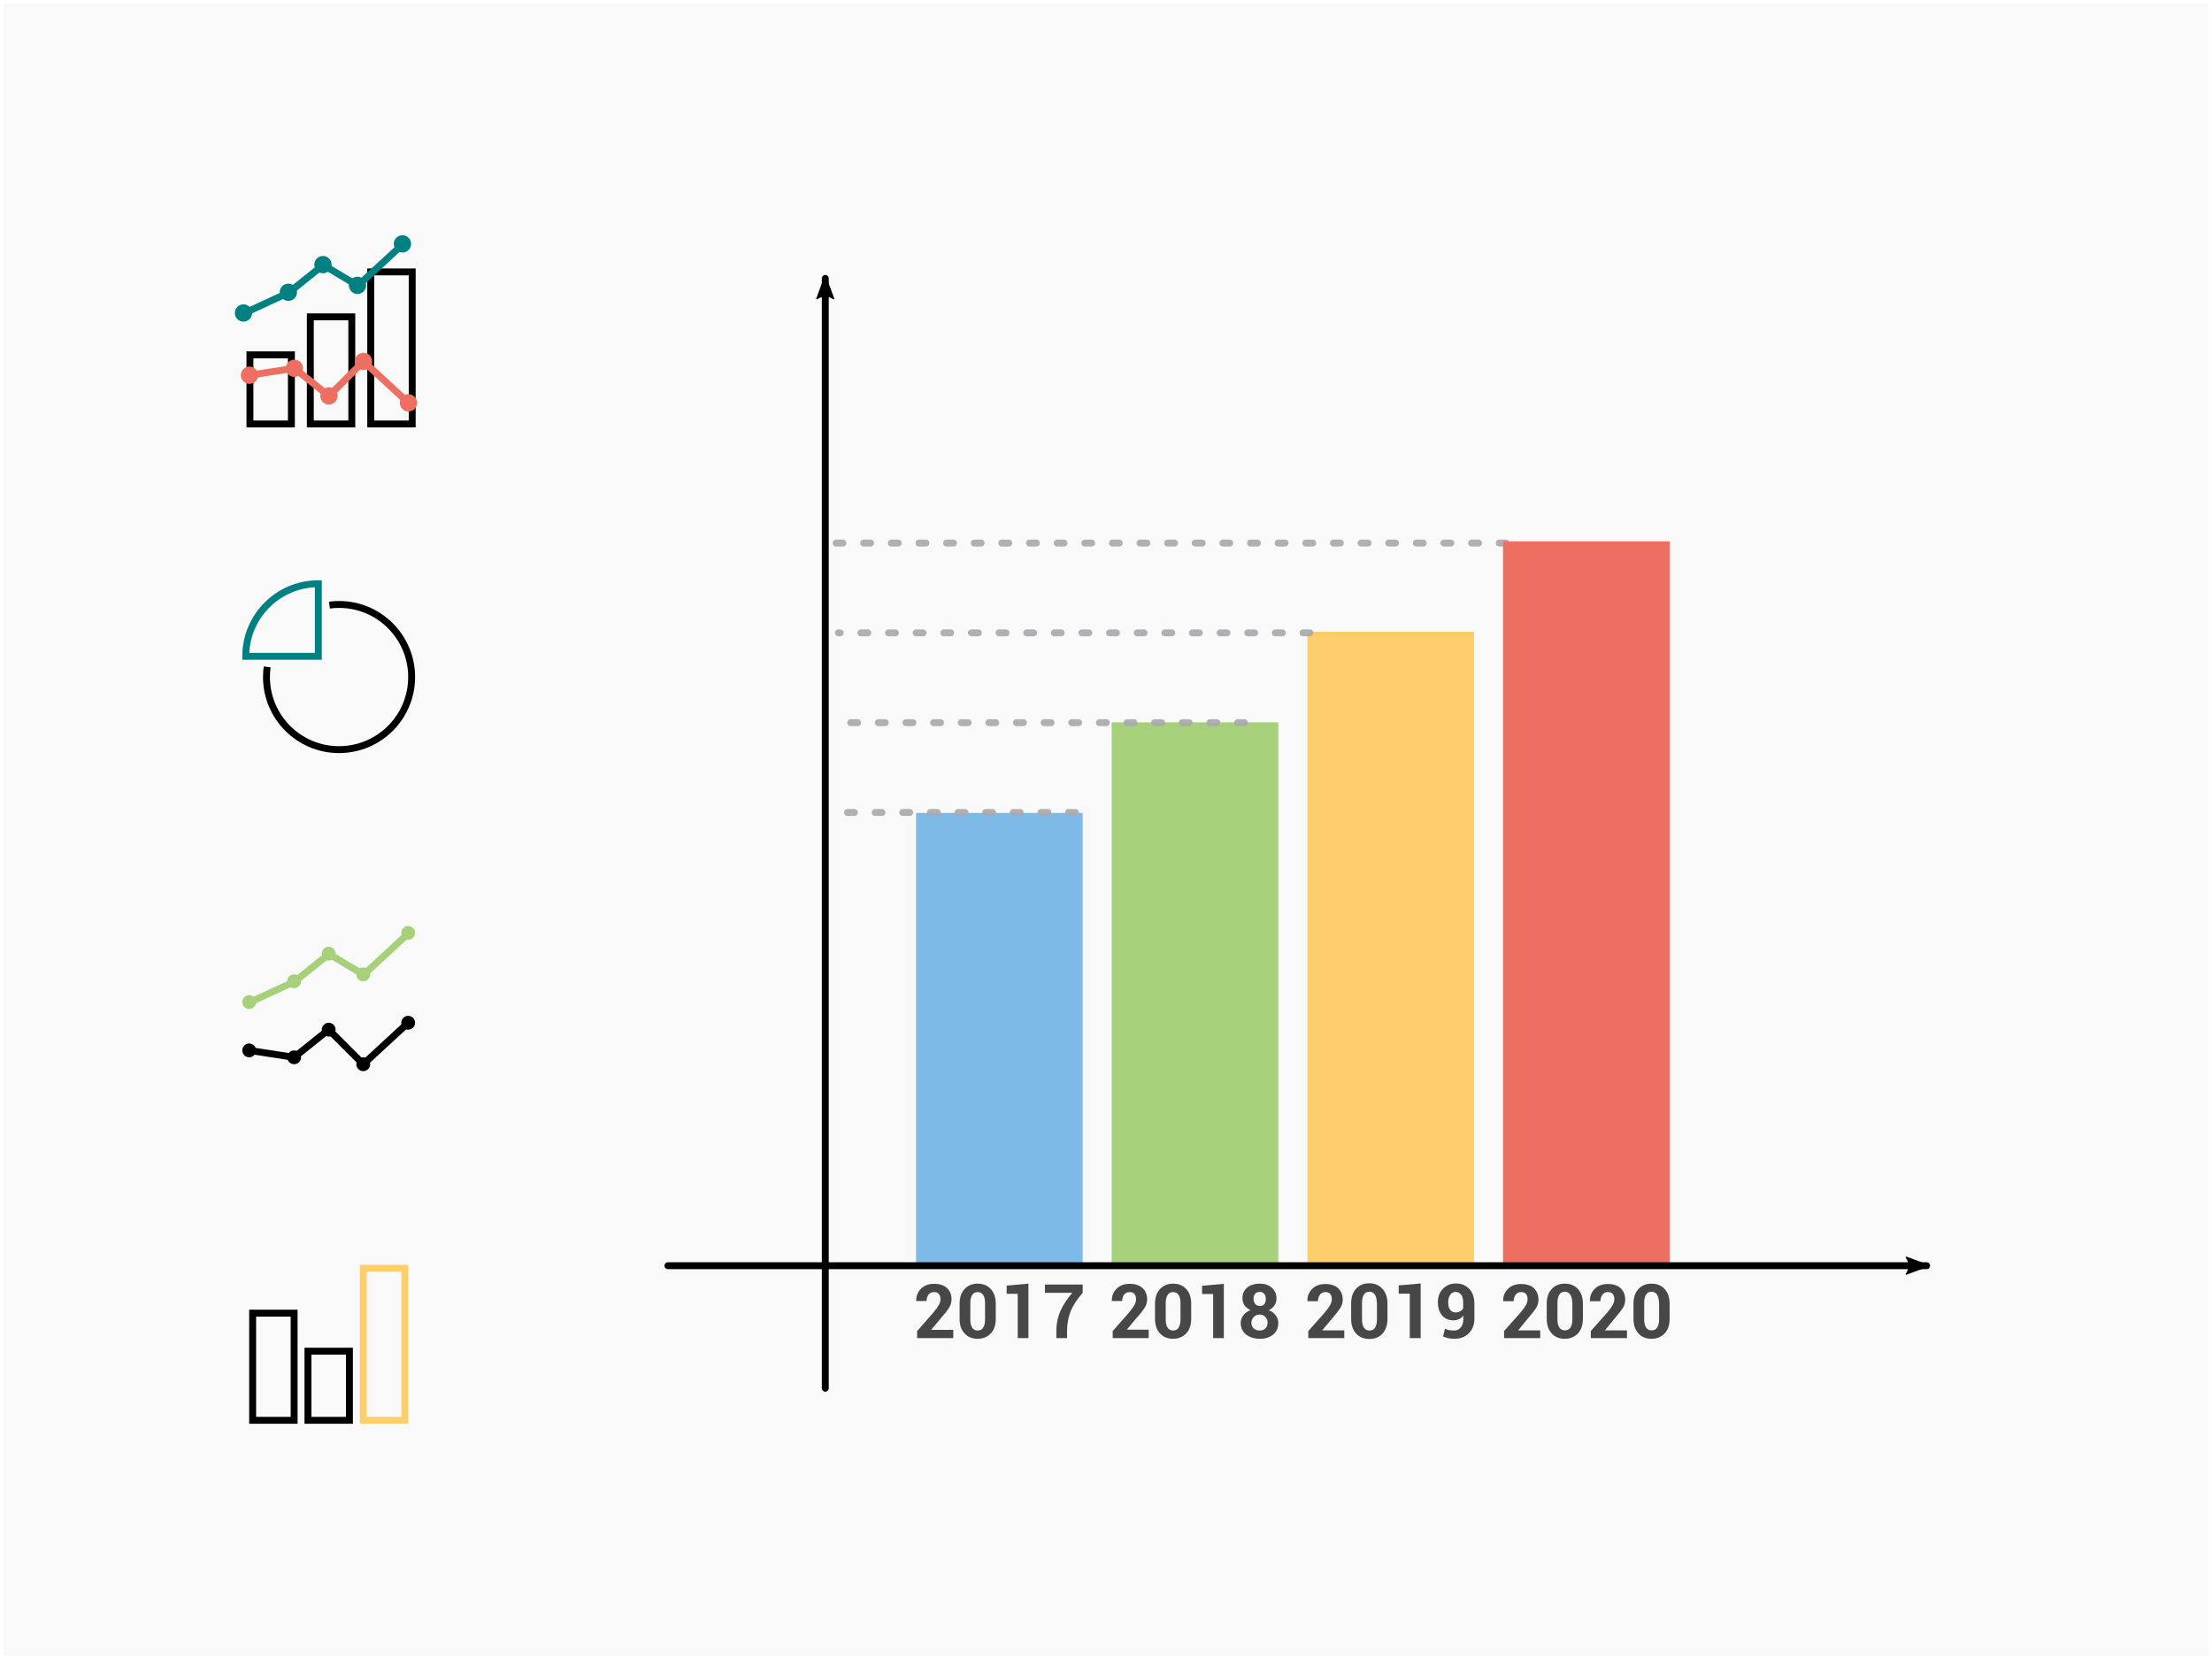 <?xml version="1.0" encoding="UTF-8" standalone="no"?>
<!-- Created with Inkscape (http://www.inkscape.org/) -->

<svg
   xmlns:dc="http://purl.org/dc/elements/1.1/"
   xmlns:cc="http://creativecommons.org/ns#"
   xmlns:rdf="http://www.w3.org/1999/02/22-rdf-syntax-ns#"
   xmlns:svg="http://www.w3.org/2000/svg"
   xmlns="http://www.w3.org/2000/svg"
   xmlns:sodipodi="http://sodipodi.sourceforge.net/DTD/sodipodi-0.dtd"
   xmlns:inkscape="http://www.inkscape.org/namespaces/inkscape"
   width="640"
   height="480"
   viewBox="0 0 640 480"
   id="svg2"
   version="1.1"
   inkscape:version="0.91 r13725"
   sodipodi:docname="bg-showcase-3.svg"
   inkscape:export-filename="/home/massilva/Documentos/code/giiro-landpage/img/bg-showcase-1.jpg"
   inkscape:export-xdpi="90"
   inkscape:export-ydpi="90">
  <defs
     id="defs4">
    <marker
       inkscape:stockid="Arrow2Lend"
       orient="auto"
       refY="0.0"
       refX="0.0"
       id="marker5019"
       style="overflow:visible;"
       inkscape:isstock="true">
      <path
         id="path5021"
         style="fill-rule:evenodd;stroke-width:0.625;stroke-linejoin:round;stroke:#000000;stroke-opacity:1;fill:#000000;fill-opacity:1"
         d="M 8.719,4.034 L -2.207,0.016 L 8.719,-4.002 C 6.973,-1.63 6.983,1.616 8.719,4.034 z "
         transform="scale(1.1) rotate(180) translate(1,0)" />
    </marker>
    <marker
       inkscape:stockid="Arrow2Lend"
       orient="auto"
       refY="0.0"
       refX="0.0"
       id="Arrow2Lend"
       style="overflow:visible;"
       inkscape:isstock="true">
      <path
         id="path4402"
         style="fill-rule:evenodd;stroke-width:0.625;stroke-linejoin:round;stroke:#000000;stroke-opacity:1;fill:#000000;fill-opacity:1"
         d="M 8.719,4.034 L -2.207,0.016 L 8.719,-4.002 C 6.973,-1.63 6.983,1.616 8.719,4.034 z "
         transform="scale(1.1) rotate(180) translate(1,0)" />
    </marker>
    <marker
       inkscape:stockid="Arrow1Lend"
       orient="auto"
       refY="0.0"
       refX="0.0"
       id="marker4659"
       style="overflow:visible;"
       inkscape:isstock="true">
      <path
         id="path4661"
         d="M 0.0,0.0 L 5.0,-5.0 L -12.5,0.0 L 5.0,5.0 L 0.0,0.0 z "
         style="fill-rule:evenodd;stroke:#000000;stroke-width:1pt;stroke-opacity:1;fill:#000000;fill-opacity:1"
         transform="scale(0.8) rotate(180) translate(12.5,0)" />
    </marker>
    <marker
       inkscape:stockid="Arrow1Lend"
       orient="auto"
       refY="0.0"
       refX="0.0"
       id="Arrow1Lend"
       style="overflow:visible;"
       inkscape:isstock="true">
      <path
         id="path4384"
         d="M 0.0,0.0 L 5.0,-5.0 L -12.5,0.0 L 5.0,5.0 L 0.0,0.0 z "
         style="fill-rule:evenodd;stroke:#000000;stroke-width:1pt;stroke-opacity:1;fill:#000000;fill-opacity:1"
         transform="scale(0.8) rotate(180) translate(12.5,0)" />
    </marker>
  </defs>
  <sodipodi:namedview
     id="base"
     pagecolor="#ffffff"
     bordercolor="#666666"
     borderopacity="1.0"
     inkscape:pageopacity="0.0"
     inkscape:pageshadow="2"
     inkscape:zoom="0.71895425"
     inkscape:cx="366.68053"
     inkscape:cy="340.08154"
     inkscape:document-units="px"
     inkscape:current-layer="layer1"
     showgrid="false"
     units="px"
     inkscape:window-width="1301"
     inkscape:window-height="744"
     inkscape:window-x="65"
     inkscape:window-y="24"
     inkscape:window-maximized="1" />
  <g
     inkscape:label="Camada 1"
     inkscape:groupmode="layer"
     id="layer1"
     transform="translate(0,-572.363)">
    <rect
       style="fill:#f9f9f9;fill-opacity:1;stroke:none;stroke-width:2.021;stroke-linecap:round;stroke-linejoin:round;stroke-miterlimit:4;stroke-dasharray:none;stroke-dashoffset:0;stroke-opacity:1"
       id="rect5791"
       width="637.979"
       height="477.979"
       x="1.011"
       y="573.373" />
    <g
       id="XMLID_176_"
       transform="matrix(0.508,0,0,0.508,183.285,730.369)">
      <g
         id="XMLID_172_">
        <g
           id="g5567"
           transform="translate(-41.043,-73.877)">
          <g
             transform="translate(160.587,19.348)"
             id="XMLID_175_">
            <rect
               style="fill:#7dbae7"
               class="st0"
               height="257.9"
               id="XMLID_129_"
               width="94.9"
               x="41.4"
               y="206.5" />
            <g
               id="XMLID_119_">
              <path
                 style="fill:#474747"
                 inkscape:connector-curvature="0"
                 class="st1"
                 d="m 62.4,505.6 -20.4,0 0,-4 9.4,-10.7 c 1.4,-1.7 2.4,-3.1 3,-4.2 0.6,-1.1 0.9,-2.2 0.9,-3.2 0,-1.3 -0.3,-2.3 -0.9,-3 -0.6,-0.8 -1.6,-1.1 -2.8,-1.1 -1.3,0 -2.4,0.5 -3.1,1.4 -0.7,1 -1.1,2.2 -1.1,3.7 l -5.9,0 0,-0.1 c -0.1,-2.7 0.8,-5 2.7,-6.9 1.9,-1.9 4.3,-2.8 7.5,-2.8 3.1,0 5.6,0.8 7.3,2.4 1.7,1.6 2.6,3.7 2.6,6.4 0,1.8 -0.5,3.5 -1.5,5 -1,1.5 -2.6,3.6 -5,6.3 l -5,6 0,0.1 12.5,0 0,4.7 z"
                 id="XMLID_127_" />
              <path
                 style="fill:#474747"
                 inkscape:connector-curvature="0"
                 class="st1"
                 d="m 86.8,494.5 c 0,3.6 -0.9,6.4 -2.8,8.4 -1.9,2 -4.4,3.1 -7.5,3.1 -3.1,0 -5.6,-1 -7.5,-3.1 -1.9,-2 -2.8,-4.8 -2.8,-8.4 l 0,-8.4 c 0,-3.6 0.9,-6.4 2.8,-8.4 1.9,-2.1 4.4,-3.1 7.5,-3.1 3.1,0 5.6,1 7.5,3.1 1.9,2.1 2.8,4.9 2.8,8.4 l 0,8.4 z m -6.1,-9 c 0,-2 -0.4,-3.5 -1.1,-4.5 -0.7,-1.1 -1.8,-1.6 -3.1,-1.6 -1.3,0 -2.4,0.5 -3.1,1.6 -0.7,1.1 -1.1,2.6 -1.1,4.5 l 0,9.6 c 0,2 0.4,3.5 1.1,4.6 0.7,1.1 1.8,1.6 3.1,1.6 1.3,0 2.4,-0.5 3.1,-1.6 0.7,-1.1 1.1,-2.6 1.1,-4.6 l 0,-9.6 z"
                 id="XMLID_124_" />
              <path
                 style="fill:#474747"
                 inkscape:connector-curvature="0"
                 class="st1"
                 d="m 105.4,505.6 -6.1,0 0,-25.2 -6.3,0 0,-4.7 12.4,-1.1 0,31 z"
                 id="XMLID_122_" />
              <path
                 style="fill:#474747"
                 inkscape:connector-curvature="0"
                 class="st1"
                 d="m 136.3,479.8 c -3.5,4 -5.8,7.7 -7,10.9 -1.2,3.2 -1.9,6.9 -1.9,11.1 l 0,3.8 -6.1,0 0,-3.8 c 0,-4.2 0.8,-8.1 2.3,-11.6 1.6,-3.5 3.8,-7 6.8,-10.4 l -15.6,0 0,-4.7 21.5,0 0,4.7 z"
                 id="XMLID_120_" />
            </g>
            <g
               id="XMLID_76_" />
          </g>
          <g
             transform="translate(160.587,19.348)"
             id="XMLID_174_">
            <rect
               style="fill:#a6d17a"
               class="st2"
               height="309.5"
               id="XMLID_117_"
               width="94.9"
               x="152.8"
               y="154.9" />
            <g
               id="XMLID_105_">
              <path
                 style="fill:#474747"
                 inkscape:connector-curvature="0"
                 class="st1"
                 d="m 173.8,505.6 -20.4,0 0,-4 9.4,-10.7 c 1.4,-1.7 2.4,-3.1 3,-4.2 0.6,-1.1 0.9,-2.2 0.9,-3.2 0,-1.3 -0.3,-2.3 -0.9,-3 -0.6,-0.8 -1.6,-1.1 -2.8,-1.1 -1.3,0 -2.3,0.5 -3.1,1.4 -0.7,1 -1.1,2.2 -1.1,3.7 l -5.9,0 0,-0.1 c -0.1,-2.7 0.8,-5 2.7,-6.9 1.9,-1.9 4.3,-2.8 7.5,-2.8 3.1,0 5.5,0.8 7.3,2.4 1.7,1.6 2.6,3.7 2.6,6.4 0,1.8 -0.5,3.5 -1.5,5 -1,1.5 -2.6,3.6 -5,6.2 l -5,6 0,0.1 12.4,0 0,4.8 z"
                 id="XMLID_115_" />
              <path
                 style="fill:#474747"
                 inkscape:connector-curvature="0"
                 class="st1"
                 d="m 198.1,494.5 c 0,3.6 -0.9,6.4 -2.8,8.4 -1.9,2 -4.4,3.1 -7.5,3.1 -3.1,0 -5.6,-1 -7.5,-3.1 -1.9,-2 -2.8,-4.8 -2.8,-8.4 l 0,-8.4 c 0,-3.6 0.9,-6.4 2.8,-8.4 1.9,-2 4.4,-3.1 7.5,-3.1 3.1,0 5.6,1 7.5,3.1 1.9,2 2.8,4.8 2.8,8.4 l 0,8.4 z m -6.1,-9 c 0,-2 -0.4,-3.5 -1.1,-4.5 -0.7,-1.1 -1.8,-1.6 -3.1,-1.6 -1.3,0 -2.4,0.5 -3.1,1.6 -0.7,1.1 -1.1,2.6 -1.1,4.5 l 0,9.6 c 0,2 0.4,3.5 1.1,4.6 0.7,1.1 1.8,1.6 3.1,1.6 1.3,0 2.4,-0.5 3.1,-1.6 0.7,-1.1 1.1,-2.6 1.1,-4.6 l 0,-9.6 z"
                 id="XMLID_112_" />
              <path
                 style="fill:#474747"
                 inkscape:connector-curvature="0"
                 class="st1"
                 d="m 216.7,505.6 -6.1,0 0,-25.1 -6.3,0 0,-4.7 12.4,-1.1 0,30.9 z"
                 id="XMLID_110_" />
              <path
                 style="fill:#474747"
                 inkscape:connector-curvature="0"
                 class="st1"
                 d="m 246.7,483 c 0,1.5 -0.4,2.8 -1.2,4 -0.8,1.2 -1.9,2.1 -3.2,2.7 1.7,0.7 3,1.7 3.9,2.9 1,1.3 1.5,2.7 1.5,4.4 0,2.8 -1,5 -2.9,6.6 -2,1.6 -4.5,2.4 -7.5,2.4 -3.2,0 -5.8,-0.8 -7.9,-2.4 -2,-1.6 -3.1,-3.8 -3.1,-6.6 0,-1.6 0.5,-3.1 1.5,-4.4 1,-1.3 2.4,-2.3 4.1,-2.9 -1.4,-0.7 -2.6,-1.6 -3.4,-2.7 -0.8,-1.2 -1.2,-2.5 -1.2,-4 0,-2.7 0.9,-4.7 2.7,-6.2 1.8,-1.4 4.2,-2.2 7.1,-2.2 2.8,0 5.1,0.7 6.8,2.2 1.7,1.5 2.8,3.6 2.8,6.2 z m -5.1,13.8 c 0,-1.4 -0.4,-2.5 -1.3,-3.3 -0.8,-0.9 -1.9,-1.3 -3.1,-1.3 -1.4,0 -2.5,0.4 -3.4,1.3 -0.9,0.9 -1.4,2 -1.4,3.3 0,1.4 0.4,2.5 1.3,3.3 0.9,0.8 2.1,1.2 3.5,1.2 1.3,0 2.3,-0.4 3.1,-1.2 0.9,-0.8 1.3,-1.9 1.3,-3.3 z m -1,-13.5 c 0,-1.2 -0.3,-2.1 -0.9,-2.9 -0.6,-0.7 -1.4,-1.1 -2.4,-1.1 -1.1,0 -2.1,0.3 -2.7,1 -0.6,0.7 -1,1.6 -1,2.9 0,1.2 0.3,2.2 1,3 0.7,0.8 1.6,1.1 2.8,1.1 1,0 1.8,-0.4 2.4,-1.1 0.5,-0.6 0.8,-1.6 0.8,-2.9 z"
                 id="XMLID_106_" />
            </g>
          </g>
          <g
             transform="translate(160.587,19.348)"
             id="XMLID_173_">
            <rect
               style="fill:#ffce6c"
               class="st3"
               height="361.1"
               id="XMLID_103_"
               width="94.9"
               x="264.3"
               y="103.3" />
            <g
               id="XMLID_92_">
              <path
                 style="fill:#474747"
                 inkscape:connector-curvature="0"
                 class="st1"
                 d="m 285.4,505.6 -20.6,0 0,-4 9.5,-10.7 c 1.4,-1.7 2.4,-3.1 3,-4.2 0.6,-1.2 0.9,-2.2 0.9,-3.2 0,-1.3 -0.3,-2.3 -0.9,-3 -0.6,-0.8 -1.6,-1.1 -2.8,-1.1 -1.3,0 -2.4,0.5 -3.1,1.5 -0.7,1 -1.1,2.2 -1.1,3.7 l -6,0 0,-0.1 c -0.1,-2.7 0.8,-5 2.7,-6.9 1.9,-1.9 4.4,-2.8 7.5,-2.8 3.1,0 5.6,0.8 7.3,2.4 1.7,1.6 2.6,3.8 2.6,6.5 0,1.8 -0.5,3.5 -1.5,5 -1,1.5 -2.7,3.6 -5,6.3 l -5.1,6.1 0,0.1 12.5,0 0,4.4 z"
                 id="XMLID_101_" />
              <path
                 style="fill:#474747"
                 inkscape:connector-curvature="0"
                 class="st1"
                 d="m 309.9,494.5 c 0,3.6 -0.9,6.4 -2.8,8.5 -1.9,2.1 -4.4,3.1 -7.5,3.1 -3.1,0 -5.7,-1 -7.6,-3.1 -1.9,-2.1 -2.8,-4.9 -2.8,-8.5 l 0,-8.5 c 0,-3.6 0.9,-6.4 2.8,-8.5 1.9,-2.1 4.4,-3.1 7.5,-3.1 3.1,0 5.6,1 7.5,3.1 1.9,2.1 2.9,4.9 2.9,8.5 l 0,8.5 z m -6.1,-9.1 c 0,-2 -0.4,-3.5 -1.1,-4.6 -0.8,-1.1 -1.8,-1.6 -3.1,-1.6 -1.3,0 -2.4,0.5 -3.1,1.6 -0.7,1.1 -1.1,2.6 -1.1,4.6 l 0,9.7 c 0,2 0.4,3.6 1.1,4.6 0.7,1.1 1.8,1.6 3.2,1.6 1.3,0 2.4,-0.5 3.1,-1.6 0.7,-1.1 1.1,-2.6 1.1,-4.6 l 0,-9.7 z"
                 id="XMLID_98_" />
              <path
                 style="fill:#474747"
                 inkscape:connector-curvature="0"
                 class="st1"
                 d="m 328.7,505.6 -6.1,0 0,-25.3 -6.3,0 0,-4.7 12.5,-1.1 0,31.1 z"
                 id="XMLID_96_" />
              <path
                 style="fill:#474747"
                 inkscape:connector-curvature="0"
                 class="st1"
                 d="m 347.9,501.3 c 1.5,0 2.8,-0.6 3.7,-1.7 1,-1.1 1.5,-2.7 1.5,-4.8 l 0,-2 c -0.7,0.9 -1.5,1.6 -2.4,2 -0.9,0.4 -2,0.7 -3,0.7 -2.9,0 -5.1,-0.9 -6.7,-2.8 -1.6,-1.9 -2.4,-4.4 -2.4,-7.6 0,-3.1 1,-5.6 2.9,-7.6 1.9,-2 4.4,-3 7.4,-3 3.1,0 5.6,1 7.6,3.1 2,2.1 2.9,5 2.9,8.6 l 0,8.3 c 0,3.5 -1.1,6.3 -3.2,8.4 -2.1,2.1 -4.8,3.1 -8.1,3.1 -1.1,0 -2.2,-0.1 -3.3,-0.3 -1.1,-0.2 -2.2,-0.6 -3.2,-1 l 1,-4.4 c 0.9,0.4 1.7,0.6 2.6,0.8 0.6,0.1 1.6,0.2 2.7,0.2 z m 0.7,-10.3 c 1,0 1.9,-0.2 2.6,-0.6 0.8,-0.4 1.4,-1 1.8,-1.6 l 0,-3.6 c 0,-1.9 -0.4,-3.4 -1.2,-4.4 -0.8,-1 -1.8,-1.5 -3.2,-1.5 -1.2,0 -2.2,0.6 -3,1.7 -0.8,1.1 -1.1,2.6 -1.1,4.2 0,1.8 0.3,3.2 1,4.2 0.8,1 1.8,1.6 3.1,1.6 z"
                 id="XMLID_93_" />
            </g>
          </g>
          <path
             inkscape:connector-curvature="0"
             id="path4367"
             d="m 538.052,72.139 -386.14,0"
             style="fill:none;fill-rule:evenodd;stroke:#aaaaaf;stroke-width:3.934;stroke-linecap:round;stroke-linejoin:round;stroke-miterlimit:4;stroke-dasharray:3.934, 11.803;stroke-dashoffset:0;stroke-opacity:0.941" />
          <rect
             style="fill:#ed6f62"
             class="st4"
             height="412.7"
             id="XMLID_90_"
             width="94.9"
             x="536.287"
             y="71.148" />
          <g
             transform="translate(160.587,19.348)"
             id="XMLID_79_">
            <path
               style="fill:#474747"
               inkscape:connector-curvature="0"
               class="st1"
               d="m 396.8,505.6 -20.5,0 0,-4 9.5,-10.7 c 1.4,-1.7 2.4,-3.1 3,-4.2 0.6,-1.2 0.9,-2.2 0.9,-3.2 0,-1.3 -0.3,-2.3 -0.9,-3 -0.6,-0.8 -1.6,-1.1 -2.8,-1.1 -1.3,0 -2.4,0.5 -3.1,1.5 -0.7,1 -1.1,2.2 -1.1,3.7 l -6,0 0,-0.1 c -0.1,-2.7 0.8,-5 2.7,-6.9 1.9,-1.9 4.4,-2.8 7.5,-2.8 3.1,0 5.6,0.8 7.3,2.4 1.7,1.6 2.6,3.8 2.6,6.5 0,1.8 -0.5,3.5 -1.5,5 -1,1.5 -2.7,3.6 -5,6.3 l -5,6.1 0,0.1 12.5,0 0,4.4 z"
               id="XMLID_88_" />
            <path
               style="fill:#474747"
               inkscape:connector-curvature="0"
               class="st1"
               d="m 421.2,494.5 c 0,3.6 -0.9,6.4 -2.8,8.4 -1.9,2 -4.4,3.1 -7.5,3.1 -3.1,0 -5.7,-1 -7.5,-3.1 -1.9,-2 -2.8,-4.9 -2.8,-8.4 l 0,-8.4 c 0,-3.6 0.9,-6.4 2.8,-8.4 1.9,-2.1 4.4,-3.1 7.5,-3.1 3.1,0 5.6,1 7.5,3.1 1.9,2.1 2.8,4.9 2.8,8.4 l 0,8.4 z m -6.1,-9.1 c 0,-2 -0.4,-3.5 -1.1,-4.6 -0.8,-1.1 -1.8,-1.6 -3.1,-1.6 -1.3,0 -2.4,0.5 -3.1,1.6 -0.7,1.1 -1.1,2.6 -1.1,4.6 l 0,9.6 c 0,2 0.4,3.5 1.1,4.6 0.7,1.1 1.8,1.6 3.2,1.6 1.3,0 2.4,-0.5 3.1,-1.6 0.7,-1.1 1.1,-2.6 1.1,-4.6 l 0,-9.6 z"
               id="XMLID_85_" />
            <path
               style="fill:#474747"
               inkscape:connector-curvature="0"
               class="st1"
               d="m 446.2,505.6 -20.5,0 0,-4 9.5,-10.7 c 1.4,-1.7 2.4,-3.1 3,-4.2 0.6,-1.2 0.9,-2.2 0.9,-3.2 0,-1.3 -0.3,-2.3 -0.9,-3 -0.6,-0.8 -1.6,-1.1 -2.8,-1.1 -1.3,0 -2.4,0.5 -3.1,1.5 -0.7,1 -1.1,2.2 -1.1,3.7 l -6,0 0,-0.1 c -0.1,-2.7 0.8,-5 2.7,-6.9 1.9,-1.9 4.4,-2.8 7.5,-2.8 3.1,0 5.6,0.8 7.3,2.4 1.7,1.6 2.6,3.8 2.6,6.5 0,1.8 -0.5,3.5 -1.5,5 -1,1.5 -2.7,3.6 -5,6.3 l -5,6.1 0,0.1 12.5,0 0,4.4 z"
               id="XMLID_83_" />
            <path
               style="fill:#474747"
               inkscape:connector-curvature="0"
               class="st1"
               d="m 470.6,494.5 c 0,3.6 -0.9,6.4 -2.8,8.4 -1.9,2 -4.4,3.1 -7.5,3.1 -3.1,0 -5.7,-1 -7.5,-3.1 -1.9,-2 -2.8,-4.9 -2.8,-8.4 l 0,-8.4 c 0,-3.6 0.9,-6.4 2.8,-8.4 1.9,-2.1 4.4,-3.1 7.5,-3.1 3.1,0 5.6,1 7.5,3.1 1.9,2.1 2.8,4.9 2.8,8.4 l 0,8.4 z m -6.1,-9.1 c 0,-2 -0.4,-3.5 -1.1,-4.6 -0.8,-1.1 -1.8,-1.6 -3.1,-1.6 -1.3,0 -2.4,0.5 -3.1,1.6 -0.7,1.1 -1.1,2.6 -1.1,4.6 l 0,9.6 c 0,2 0.4,3.5 1.1,4.6 0.7,1.1 1.8,1.6 3.2,1.6 1.3,0 2.4,-0.5 3.1,-1.6 0.7,-1.1 1.1,-2.6 1.1,-4.6 l 0,-9.6 z"
               id="XMLID_80_" />
          </g>
          <path
             style="fill:none;fill-rule:evenodd;stroke:#aaaaaf;stroke-width:3.934;stroke-linecap:round;stroke-linejoin:round;stroke-miterlimit:4;stroke-dasharray:3.934, 11.803;stroke-dashoffset:0;stroke-opacity:0.941"
             d="m 426.292,123.286 -268.533,0"
             id="path4369"
             inkscape:connector-curvature="0" />
          <path
             inkscape:connector-curvature="0"
             id="path4371"
             d="m 389.025,174.433 -235.926,0"
             style="fill:none;fill-rule:evenodd;stroke:#aaaaaf;stroke-width:3.934;stroke-linecap:round;stroke-linejoin:round;stroke-miterlimit:4;stroke-dasharray:3.934, 11.803;stroke-dashoffset:0;stroke-opacity:0.941" />
          <path
             style="fill:none;fill-rule:evenodd;stroke:#aaaaaf;stroke-width:3.934;stroke-linecap:round;stroke-linejoin:round;stroke-miterlimit:4;stroke-dasharray:3.934, 11.803;stroke-dashoffset:0;stroke-opacity:0.941"
             d="m 292.766,225.58 -136.906,0"
             id="path4373"
             inkscape:connector-curvature="0" />
          <path
             inkscape:connector-curvature="0"
             id="path4375"
             d="m 150.288,553.496 0,-632.06"
             style="fill:none;fill-rule:evenodd;stroke:#000000;stroke-width:3.934;stroke-linecap:round;stroke-linejoin:round;stroke-miterlimit:4;stroke-dasharray:none;stroke-opacity:1;marker-end:url(#marker5019)" />
          <path
             inkscape:connector-curvature="0"
             id="path4657"
             d="m 60.655,483.723 716.883,0"
             style="fill:none;fill-rule:evenodd;stroke:#000000;stroke-width:3.934;stroke-linecap:round;stroke-linejoin:round;stroke-miterlimit:4;stroke-dasharray:none;stroke-opacity:1;marker-end:url(#Arrow2Lend)" />
        </g>
      </g>
    </g>
    <g
       id="g5748"
       transform="translate(0,-9.231)">
      <g
         transform="translate(70.1,943.533)"
         id="g4251">
        <rect
           style="fill:none;stroke:#000000;stroke-width:2;stroke-linecap:round;stroke-miterlimit:10"
           height="31"
           stroke-miterlimit="10"
           width="12"
           x="3"
           y="18"
           id="rect4237" />
        <rect
           style="fill:none;stroke:#000000;stroke-width:2;stroke-linecap:round;stroke-miterlimit:10"
           height="20"
           stroke-miterlimit="10"
           width="12"
           x="19"
           y="29"
           id="rect4239" />
        <rect
           style="fill:none;stroke:#ffce6c;stroke-width:2;stroke-linecap:round;stroke-miterlimit:10;stroke-opacity:1"
           height="44"
           stroke-miterlimit="10"
           width="12"
           x="35"
           y="5"
           id="rect4241" />
        <rect
           style="fill:none"
           y="0"
           x="0"
           height="50"
           width="50"
           id="rect4243" />
      </g>
      <g
         transform="translate(9.186,-13.655)"
         id="g4352">
        <rect
           style="fill:none"
           y="860.164"
           x="60.914"
           height="50"
           width="50"
           id="rect4258" />
        <circle
           cx="62.914"
           cy="885.164"
           r="2"
           id="circle4260"
           style="fill:#a6d17a;fill-opacity:1" />
        <circle
           cx="75.914"
           cy="879.164"
           r="2"
           id="circle4262"
           style="fill:#a6d17a;fill-opacity:1" />
        <circle
           cx="85.914"
           cy="871.164"
           r="2"
           id="circle4264"
           style="fill:#a6d17a;fill-opacity:1" />
        <circle
           cx="95.914"
           cy="877.164"
           r="2"
           id="circle4266"
           style="fill:#a6d17a;fill-opacity:1" />
        <circle
           cx="108.914"
           cy="865.164"
           r="2"
           id="circle4268"
           style="fill:#a6d17a;fill-opacity:1" />
        <circle
           cx="62.914"
           cy="899.164"
           r="2"
           id="circle4270" />
        <circle
           cx="75.914"
           cy="901.164"
           r="2"
           id="circle4272" />
        <circle
           cx="85.914"
           cy="893.164"
           r="2"
           id="circle4274" />
        <circle
           cx="95.914"
           cy="903.164"
           r="2"
           id="circle4276" />
        <circle
           cx="108.914"
           cy="891.164"
           r="2"
           id="circle4278" />
        <polyline
           style="fill:none;stroke:#a6d17a;stroke-width:2;stroke-linecap:round;stroke-miterlimit:10;stroke-opacity:1"
           points="2,25 15,19 25,11   35,17 48,5 "
           stroke-miterlimit="10"
           id="polyline4280"
           transform="translate(61.016,860.266)" />
        <polyline
           style="fill:none;stroke:#000000;stroke-width:2;stroke-linecap:round;stroke-miterlimit:10"
           points="2,39 15,41 25,33   35,43 48,31 "
           stroke-miterlimit="10"
           id="polyline4282"
           transform="translate(60.914,860.164)" />
      </g>
      <g
         transform="translate(70.1,749.485)"
         id="g4318">
        <path
           style="fill:none;stroke:#000000;stroke-width:2;stroke-miterlimit:10"
           inkscape:connector-curvature="0"
           d="M 25.213,7.183 C 26.125,7.062 27.055,7 28,7 39.598,7 49,16.402 49,28 49,39.598 39.598,49 28,49 16.402,49 7,39.598 7,28 7,27.004 7.069,26.024 7.203,25.066"
           stroke-miterlimit="10"
           id="path4306" />
        <path
           style="fill:none;stroke:#008080;stroke-width:2;stroke-linecap:round;stroke-miterlimit:10"
           inkscape:connector-curvature="0"
           d="M 22,22 1,22 C 1,10.402 10.402,1 22,1 l 0,21 z"
           stroke-miterlimit="10"
           id="path4308" />
        <rect
           style="fill:none"
           y="0"
           x="0"
           height="50"
           width="50"
           id="rect4310" />
      </g>
      <g
         transform="translate(8.423,6.516)"
         id="g5729">
        <rect
           id="rect5605"
           y="666.751"
           x="81.364"
           width="12"
           stroke-miterlimit="10"
           height="31"
           style="fill:none;stroke:#000000;stroke-width:2;stroke-linecap:round;stroke-miterlimit:10" />
        <rect
           id="rect5607"
           y="677.751"
           x="63.889"
           width="12"
           stroke-miterlimit="10"
           height="20"
           style="fill:none;stroke:#000000;stroke-width:2;stroke-linecap:round;stroke-miterlimit:10" />
        <rect
           id="rect5609"
           y="653.751"
           x="98.84"
           width="12"
           stroke-miterlimit="10"
           height="44"
           style="fill:none;stroke:#000000;stroke-width:2;stroke-linecap:round;stroke-miterlimit:10;stroke-opacity:1" />
        <rect
           id="rect5611"
           width="50"
           height="50"
           x="63.84"
           y="648.751"
           style="fill:none" />
        <polyline
           style="fill:none;stroke:#008080;stroke-width:2;stroke-linecap:round;stroke-miterlimit:10;stroke-opacity:1"
           points="2,25 15,19 25,11   35,17 48,5 "
           stroke-miterlimit="10"
           id="polyline5637"
           transform="translate(60.117,640.741)" />
        <circle
           transform="translate(-2.434,6.085)"
           cx="64.449"
           cy="659.554"
           r="2"
           id="circle5617"
           style="fill:#008080;fill-opacity:1;stroke:#008080" />
        <circle
           transform="translate(-2.434,6.085)"
           cx="77.449"
           cy="653.554"
           r="2"
           id="circle5619"
           style="fill:#008080;fill-opacity:1;stroke:#008080" />
        <circle
           transform="translate(-2.434,6.085)"
           cx="87.449"
           cy="645.554"
           r="2"
           id="circle5621"
           style="fill:#008080;fill-opacity:1;stroke:#008080" />
        <circle
           transform="translate(-2.434,6.085)"
           cx="97.449"
           cy="651.554"
           r="2"
           id="circle5623"
           style="fill:#008080;fill-opacity:1;stroke:#008080" />
        <circle
           transform="translate(-2.434,6.085)"
           cx="110.449"
           cy="639.554"
           r="2"
           id="circle5625"
           style="fill:#008080;fill-opacity:1;stroke:#008080" />
        <g
           id="g5668">
          <circle
             transform="scale(1,-1)"
             cx="63.754"
             cy="-683.637"
             r="2"
             id="circle5627"
             style="fill:#ed6f62;fill-opacity:1;stroke:#ed6f62;stroke-opacity:1" />
          <circle
             transform="scale(1,-1)"
             cx="76.754"
             cy="-681.637"
             r="2"
             id="circle5629"
             style="fill:#ed6f62;fill-opacity:1;stroke:#ed6f62;stroke-opacity:1" />
          <circle
             transform="scale(1,-1)"
             cx="86.754"
             cy="-689.637"
             r="2"
             id="circle5631"
             style="fill:#ed6f62;fill-opacity:1;stroke:#ed6f62;stroke-opacity:1" />
          <circle
             transform="scale(1,-1)"
             cx="96.754"
             cy="-679.637"
             r="2"
             id="circle5633"
             style="fill:#ed6f62;fill-opacity:1;stroke:#ed6f62;stroke-opacity:1" />
          <polyline
             style="fill:none;stroke:#ed6f62;stroke-width:2;stroke-linecap:round;stroke-miterlimit:10;stroke-opacity:1"
             points="2,39 15,41 25,33   35,43 48,31 "
             stroke-miterlimit="10"
             id="polyline5639"
             transform="matrix(1,0,0,-1,61.754,722.637)" />
          <circle
             transform="scale(1,-1)"
             cx="109.754"
             cy="-691.637"
             r="2"
             id="circle5635"
             style="fill:#ed6f62;fill-opacity:1;stroke:#ed6f62;stroke-opacity:1" />
        </g>
      </g>
    </g>
  </g>
  <style
     id="style4137"
     type="text/css">
	.st0{fill:#7DBAE7;}
	.st1{fill:#474747;}
	.st2{fill:#A6D17A;}
	.st3{fill:#FFCE6C;}
	.st4{fill:#ED6F62;}
</style>
</svg>
